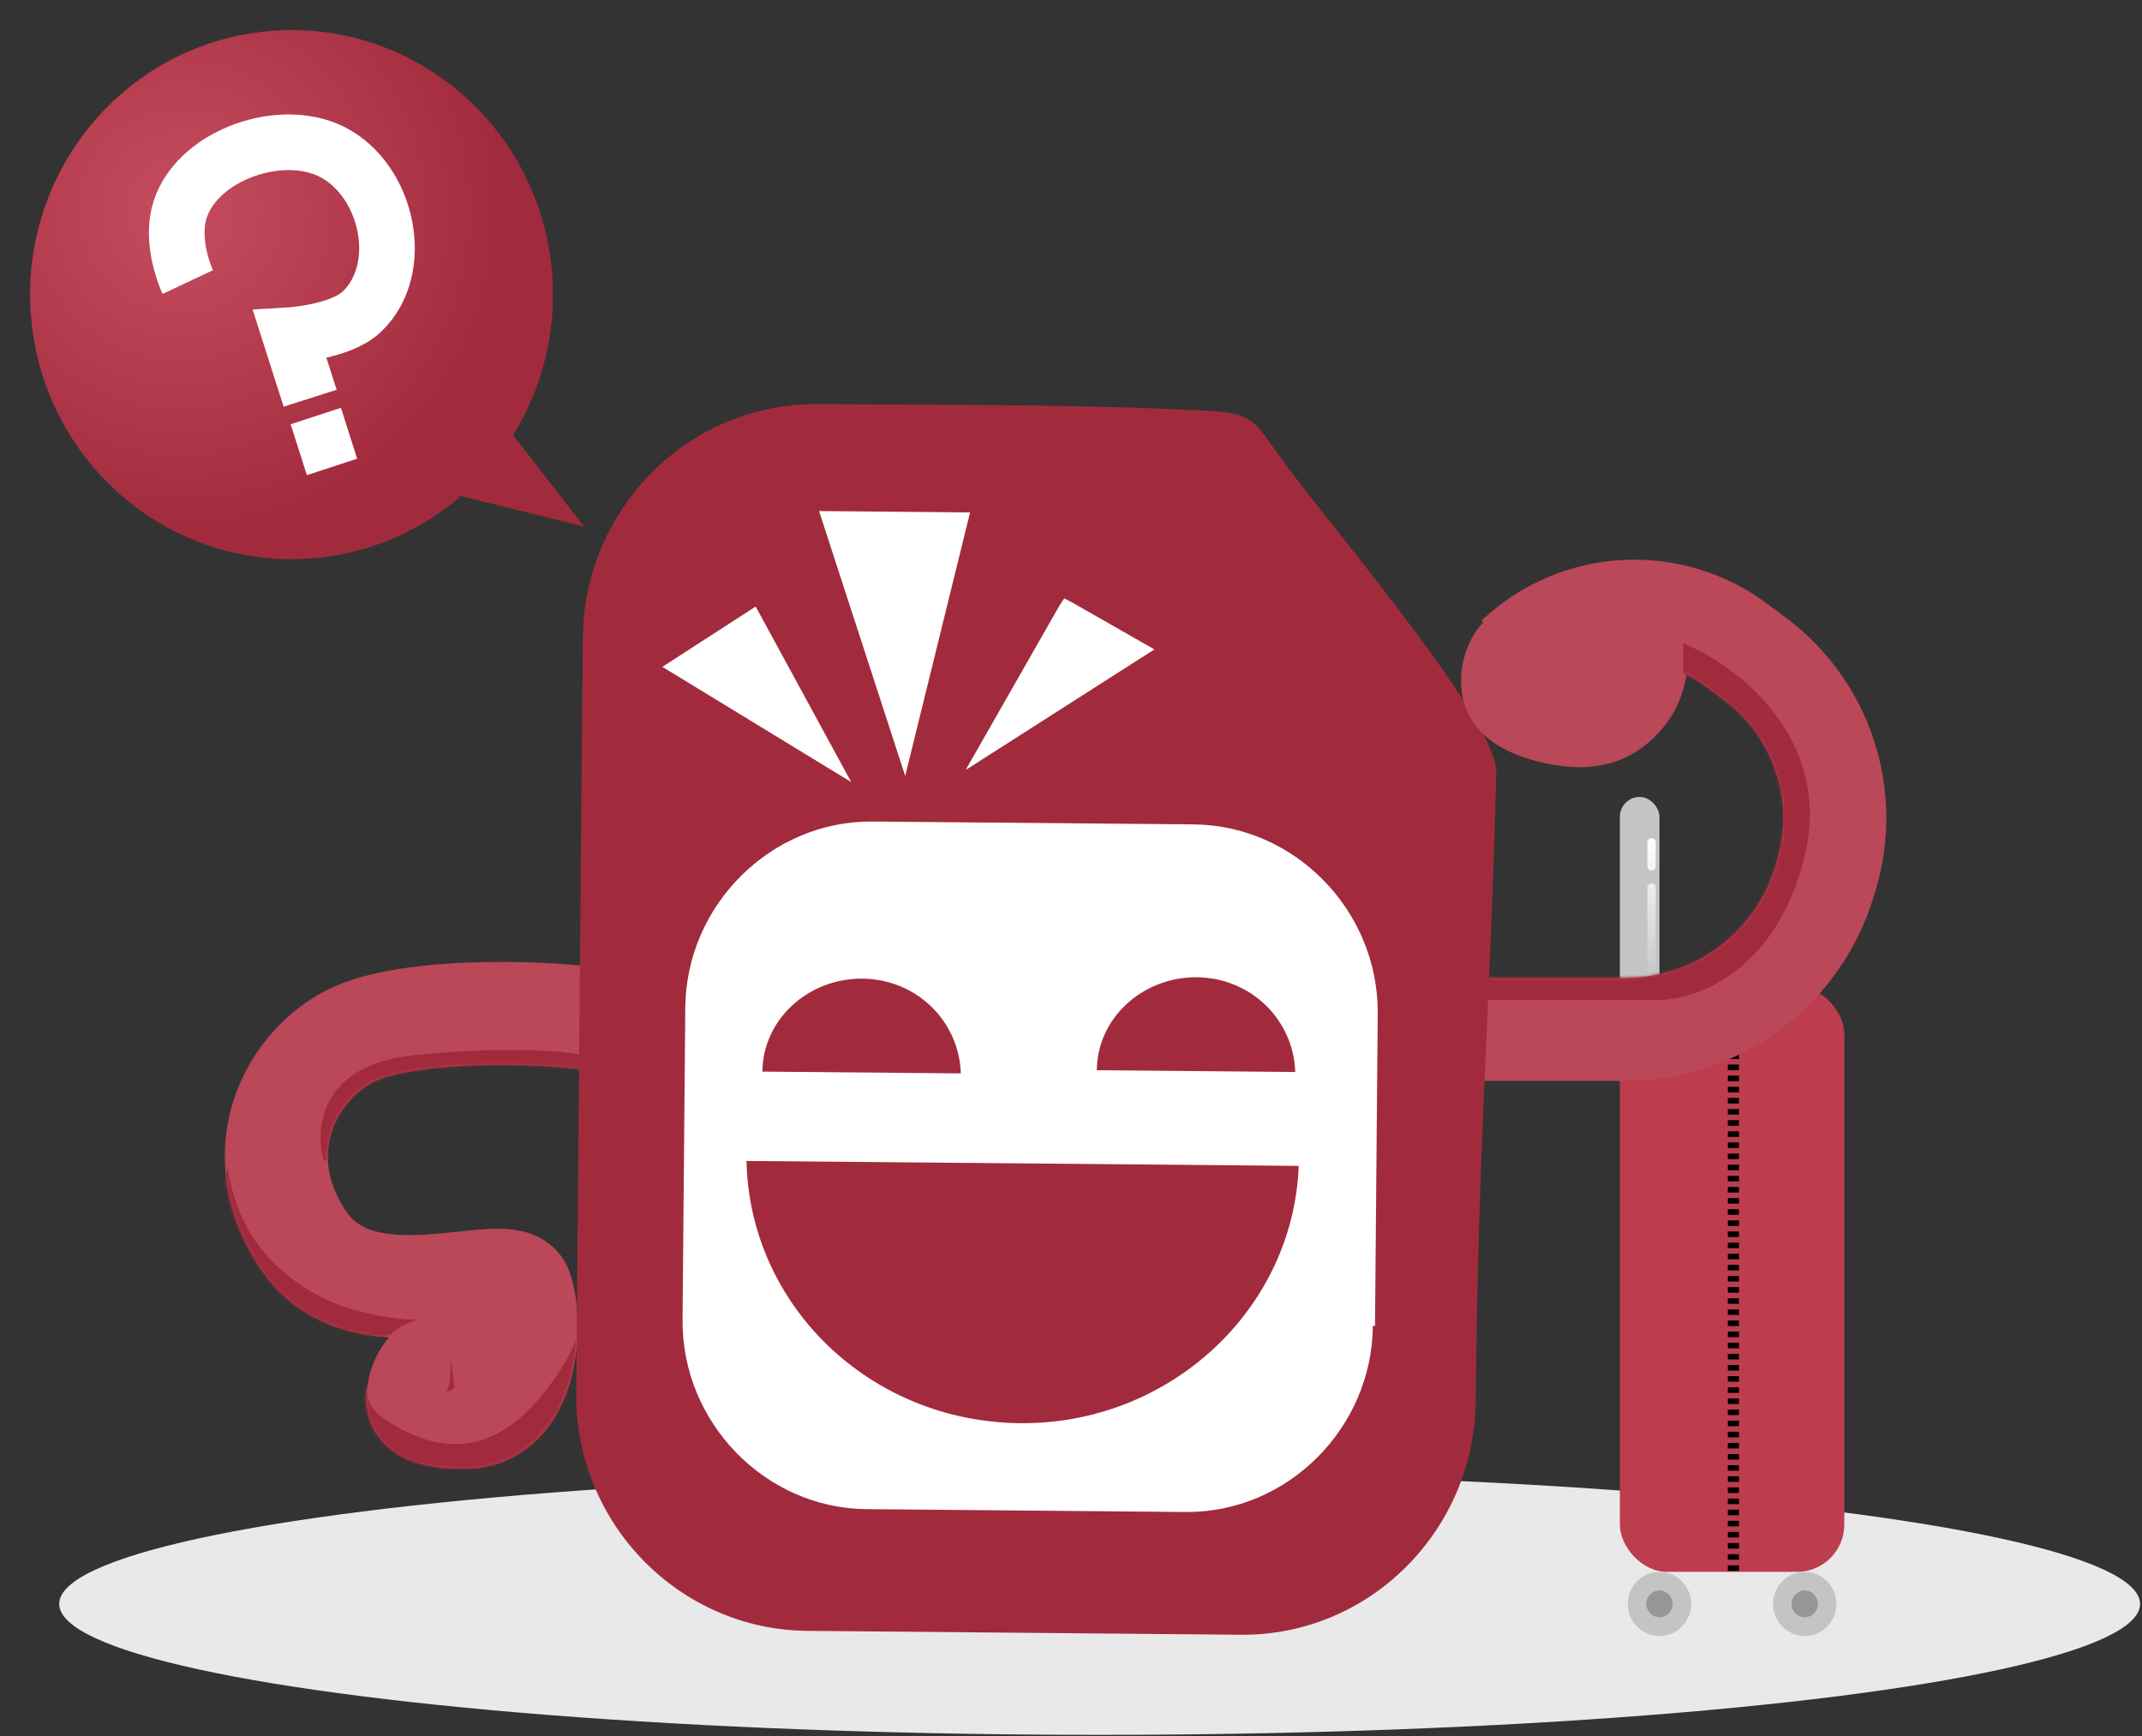 <svg width="770" height="624" viewBox="0 0 770 624" fill="none" xmlns="http://www.w3.org/2000/svg">
<rect x="0" y="0" width="770" height="624" fill="#333333" stroke="none"/>
<ellipse cx="395.298" cy="576.531" rx="374.012" ry="47.065" fill="#E9E9E9"/>
<rect x="582.304" y="286.458" width="14.239" height="108.537" rx="7.12" fill="#C4C4C4"/>
<path d="M593.695 353.694V319.034M593.695 311.452V302.787" stroke="url(#paint0_linear)" stroke-width="3" stroke-linecap="round"/>
<rect x="582.304" y="354.654" width="80.688" height="210.351" rx="17" fill="#BD3C4E"/>
<ellipse cx="596.543" cy="576.531" rx="11.391" ry="11.526" fill="#C4C4C4"/>
<ellipse rx="4.746" ry="4.803" transform="matrix(1 0 0 -1 596.543 576.531)" fill="#969696"/>
<ellipse cx="648.753" cy="576.531" rx="11.391" ry="11.526" fill="#C4C4C4"/>
<ellipse rx="4.746" ry="4.803" transform="matrix(1 0 0 -1 648.752 576.531)" fill="#969696"/>
<path d="M623.122 354.654V565.005" stroke="black" stroke-width="4" stroke-dasharray="2 2"/>
<path d="M532.941 370.023H584.324C617.233 370.023 646.267 348.49 655.821 316.999L656.516 314.708C665.243 285.943 654.993 254.794 630.891 236.831L624.201 231.845C600.26 214.003 566.953 215.972 545.282 236.512V236.512" stroke="#BA4858" stroke-width="37"/>
<path d="M219.095 367.296C203.274 363.614 149.808 361.532 127.493 371.62C105.178 381.709 87.622 413.4 108.98 445.579C130.338 477.758 183.025 451.822 187.296 463.348C191.568 474.874 190.142 509.453 166.885 509.453C132.712 509.453 161.664 488.642 159.766 485.92" stroke="#BA4858" stroke-width="37" stroke-linecap="round"/>
<path d="M278.076 172.639L225.392 243.236L233.46 513.618L278.076 556.36H468.879L509.223 527.545V304.228L404.803 172.639H278.076Z" fill="white"/>
<path fill-rule="evenodd" clip-rule="evenodd" d="M466.864 419.08C464.861 470.852 420.297 512.042 366.79 511.564C312.508 511.078 269.446 469.104 268.348 417.305L466.864 419.08Z" fill="#A12B3C"/>
<path fill-rule="evenodd" clip-rule="evenodd" d="M345.399 385.831C344.788 366.993 329.409 351.946 310.023 351.773C290.636 351.6 274.221 366.362 274.057 385.193L345.399 385.831Z" fill="#A12B3C"/>
<path fill-rule="evenodd" clip-rule="evenodd" d="M465.611 385.336C465 366.498 449.622 351.451 430.235 351.278C410.849 351.105 394.434 365.867 394.27 384.698L465.611 385.336Z" fill="#A12B3C"/>
<path fill-rule="evenodd" clip-rule="evenodd" d="M462.858 167.946C448.295 148.198 452.173 148.233 423.488 147.192C387.83 145.303 329.664 145.568 293.994 145.249C247.466 144.833 209.909 182.947 209.504 229.24L207.133 500.724C206.722 547.802 244.39 585.804 290.142 586.213L446.008 587.607C492.536 588.023 530.093 549.909 530.498 503.616C531.299 411.814 535.574 366.339 537.9 277.69C538.057 259.643 484.324 196.387 462.858 167.946ZM382.568 215.094L385.656 216.691L414.979 233.432L347.131 276.768L380.996 217.434L382.568 215.094ZM348.715 184.188L325.398 278.928L294.433 183.703L348.715 184.188ZM271.643 218.026L305.991 281.109L238.107 239.697L271.643 218.026ZM493.509 476.605C493.187 513.483 462.677 543.813 426.23 543.488L311.463 542.461C275.016 542.135 245.041 511.264 245.363 474.386L246.343 362.183C246.665 325.306 277.175 294.975 313.622 295.301L429.165 296.335C465.611 296.661 495.586 327.532 495.264 364.41L494.284 476.612L493.509 476.605Z" fill="#A12B3C"/>
<path d="M174.778 505.127C184.745 527.219 172.321 525.778 158.165 525.778C144.01 525.778 132.061 515.128 132.061 500.805C132.061 486.482 144.01 471.51 158.165 471.51C172.321 471.51 174.778 490.805 174.778 505.127Z" fill="#BA4858"/>
<mask id="mask0" mask-type="alpha" maskUnits="userSpaceOnUse" x="80" y="345" width="158" height="183">
<path d="M218.911 367.296C203.089 363.614 149.623 361.532 127.309 371.62C104.994 381.709 87.437 413.4 108.796 445.579C130.154 477.758 182.84 451.822 187.112 463.348C191.383 474.874 189.958 509.453 166.701 509.453C132.527 509.453 161.48 488.642 159.581 485.92" stroke="#BA4858" stroke-width="37" stroke-linecap="round"/>
</mask>
<g mask="url(#mask0)">
<path d="M148.674 379.3C114.88 382.758 113.076 406.034 116.399 417.24L208.478 384.582L209.427 379.3C203.257 377.859 182.468 375.842 148.674 379.3Z" fill="#A12B3C"/>
<path d="M144.402 513.771C135.668 509.161 131.428 505.447 132.061 498.403L121.145 488.798C122.094 500.004 124.087 522.704 124.467 523.856C124.847 525.009 144.876 541.306 154.844 549.31L204.68 532.021L207.053 481.594C204.68 488.318 196.199 501.872 186.644 509.929C175.253 519.534 161.488 522.792 144.402 513.771Z" fill="#A12B3C"/>
<path d="M114.501 465.746C87.921 451.338 83.65 430.207 81.751 419.642L77.954 436.931L102.635 484.956C114.659 483.996 139.182 481.498 141.08 479.193C142.979 476.888 147.884 475.031 150.098 474.391C143.77 474.391 126.998 472.52 114.501 465.746Z" fill="#A12B3C"/>
</g>
<path d="M161.962 487.358L163.386 498.884C161.488 500.005 158.165 501.958 160.064 500.805C161.962 499.652 162.121 491.36 161.962 487.358Z" fill="#A12B3C"/>
<path d="M525.348 247.558C524.351 236.669 529.303 226.747 534.84 222.104L607.46 232.19C606.985 239.233 606.031 250.658 599.391 259.564C589.149 273.304 575.341 277.814 558.573 274.932C542.077 272.097 526.892 264.416 525.348 247.558Z" fill="#BA4858"/>
<mask id="mask1" mask-type="alpha" maskUnits="userSpaceOnUse" x="532" y="201" width="147" height="188">
<path d="M532.941 370.023H584.324C617.233 370.023 646.267 348.49 655.821 316.999L656.516 314.708C665.243 285.943 654.993 254.794 630.891 236.831L624.201 231.845C600.26 214.003 566.953 215.972 545.282 236.512V236.512" stroke="#BA4858" stroke-width="37"/>
</mask>
<g mask="url(#mask1)">
<path d="M605.086 231.229V241.315L614.578 274.932L598.441 332.083L533.416 346.97V359.457H594.644C608.408 359.937 638.5 350.236 648.752 307.59C659.004 264.943 623.913 238.914 605.086 231.229Z" fill="#A12B3C"/>
</g>
<path fill-rule="evenodd" clip-rule="evenodd" d="M184.443 156.387C195.485 138.573 200.787 116.956 198.089 94.455C191.837 42.321 144.999 5.186 93.475 11.512C41.95 17.839 5.25 65.231 11.502 117.365C17.755 169.499 64.592 206.634 116.116 200.308C135.159 197.97 152.176 190.023 165.749 178.3L209.938 189.27L184.443 156.387Z" fill="url(#paint1_radial)"/>
<path d="M67.488 101.392C67.488 101.392 62.227 90.219 63.837 79.273C67.079 57.221 99.77 44.601 119.436 54.628C139.385 64.799 146.322 96.515 130.087 112.023C122.373 119.392 104.244 120.467 104.244 120.467L111.481 143.144" stroke="white" stroke-width="20"/>
<rect width="19.007" height="19.189" transform="matrix(0.951 -0.311 0.304 0.953 104.478 152.498)" fill="white"/>
<defs>
<linearGradient id="paint0_linear" x1="594.195" y1="302.787" x2="594.195" y2="353.694" gradientUnits="userSpaceOnUse">
<stop stop-color="white"/>
<stop offset="1" stop-color="white" stop-opacity="0"/>
</linearGradient>
<radialGradient id="paint1_radial" cx="0" cy="0" r="1" gradientUnits="userSpaceOnUse" gradientTransform="translate(64.953 75.623) rotate(46.982) scale(117.576 117.488)">
<stop stop-color="#C64D5F"/>
<stop offset="1" stop-color="#A12B3C"/>
</radialGradient>
</defs>
</svg>
